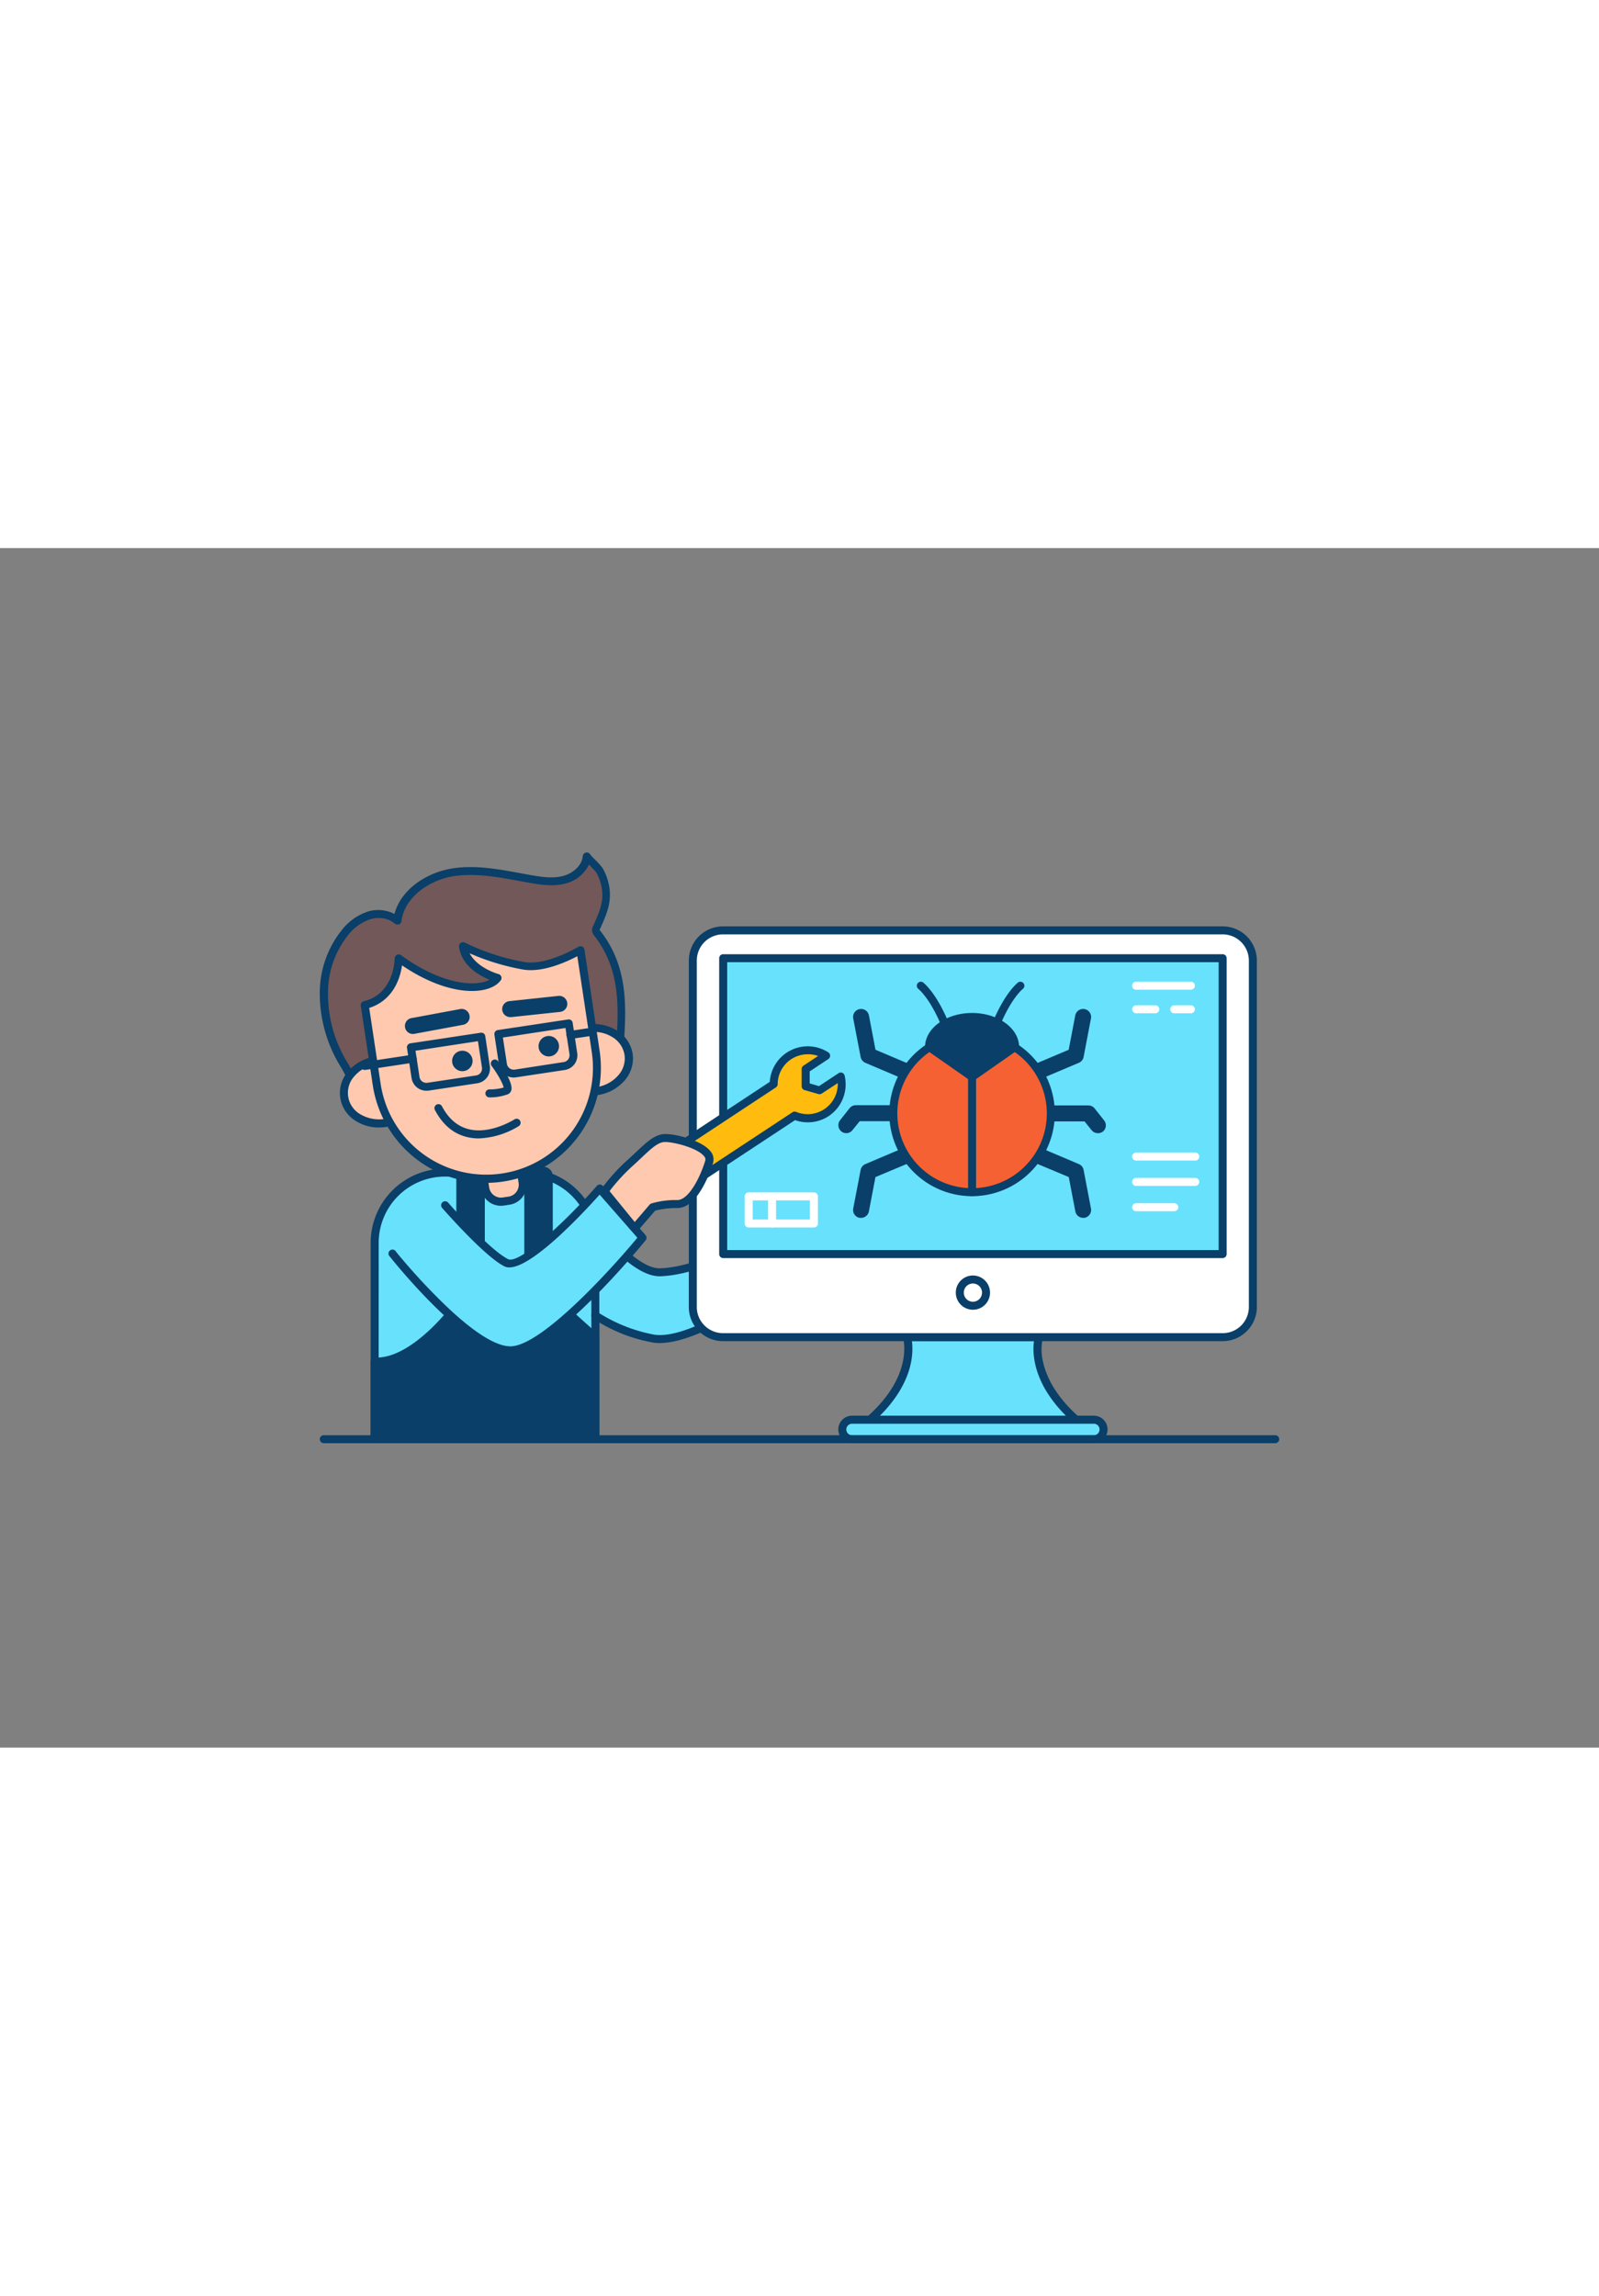 <svg id="_260_bug_fixing_outline" data-name="#260_bug_fixing_outline" xmlns="http://www.w3.org/2000/svg" viewBox="0 0 400 300" data-imageid="landing-page-8" imageName="Bug Fixing" class="illustrations_image" style="width: 209px;"><rect x="0" y="0" width="400" height="300" fill="#808080" stroke="none"/><path d="M193.38,184.4s-19.95,14.86-29.88,13.31a40.92,40.92,0,0,1-14.57-5.8v30.86H93.72v-49a17.56,17.56,0,0,1,17.55-17.57h20.1a17.54,17.54,0,0,1,16,10.44c4,5.34,11.81,14.7,17.76,14.48,8.32-.31,16.89-5.12,16.89-5.12Z" fill="#68e1fd" class="target-color"/><path d="M148.93,223.77H93.72a1,1,0,0,1-1-1v-49a18.58,18.58,0,0,1,18.55-18.57h20.1a18.57,18.57,0,0,1,16.92,10.93c6.73,9,12.91,14.16,16.85,14,8-.29,16.36-4.94,16.44-5a1,1,0,0,1,1.08.07L194,183.59a1,1,0,0,1,.41.8,1,1,0,0,1-.4.81c-.83.61-20.41,15.09-30.64,13.5a39.73,39.73,0,0,1-13.41-5v29.11A1,1,0,0,1,148.93,223.77Zm-54.21-2h53.21V191.91a1,1,0,0,1,1.52-.85,39.54,39.54,0,0,0,14.2,5.66c8.13,1.27,23.77-9.31,28-12.34l-9.7-7.19c-2.09,1.09-9.45,4.66-16.76,4.93H165c-6.35,0-14.22-9.3-18.37-14.9a.72.72,0,0,1-.11-.19,16.58,16.58,0,0,0-15.14-9.84h-20.1a16.58,16.58,0,0,0-16.55,16.57Z" fill="#093f68"/><path d="M148.93,192.91a1,1,0,0,1-1-1V180.43a1,1,0,0,1,2,0v11.48A1,1,0,0,1,148.93,192.91Z" fill="#093f68"/><path d="M148.93,197.35l-8.75-7.86H114.26s-10.5,14.42-20.54,14v19.32h55.21Z" fill="#093f68"/><path d="M148.93,223.77H93.72a1,1,0,0,1-1-1V203.45a1,1,0,0,1,.31-.73,1,1,0,0,1,.73-.27c9.43.42,19.59-13.41,19.69-13.55a1,1,0,0,1,.81-.41h25.92a1,1,0,0,1,.67.25l8.75,7.87a1,1,0,0,1,.33.74v25.42A1,1,0,0,1,148.93,223.77Zm-54.21-2h53.21v-24l-8.14-7.31h-25c-1.79,2.35-10.8,13.54-20,14Z" fill="#093f68"/><rect x="115.15" y="157.13" width="5.13" height="35" fill="#093f68"/><path d="M120.28,193.13h-5.13a1,1,0,0,1-1-1v-35a1,1,0,0,1,1-1h5.13a1,1,0,0,1,1,1v35A1,1,0,0,1,120.28,193.13Zm-4.13-2h3.13v-33h-3.13Z" fill="#093f68"/><rect x="132.15" y="155.75" width="5.13" height="35" rx="1.34" fill="#093f68"/><path d="M135.94,191.75h-2.45a2.34,2.34,0,0,1-2.34-2.34V157.08a2.33,2.33,0,0,1,2.34-2.33h2.45a2.33,2.33,0,0,1,2.34,2.33v32.33A2.34,2.34,0,0,1,135.94,191.75Zm-2.45-35a.34.34,0,0,0-.34.33v32.33a.34.34,0,0,0,.34.34h2.45a.34.34,0,0,0,.34-.34V157.08a.34.34,0,0,0-.34-.33Z" fill="#093f68"/><path d="M313.41,103.16V189.8a7.55,7.55,0,0,1-7.55,7.55h-125a7.55,7.55,0,0,1-7.55-7.55V103.16a7.55,7.55,0,0,1,7.55-7.55h125A7.55,7.55,0,0,1,313.41,103.16Z" fill="#fff"/><path d="M305.86,198.35h-125a8.59,8.59,0,0,1-6.23-2.7,8.48,8.48,0,0,1-2.32-5.85V103.16a8.56,8.56,0,0,1,8.55-8.55h125a8.56,8.56,0,0,1,8.55,8.55V189.8A8.56,8.56,0,0,1,305.86,198.35Zm-125-101.74a6.56,6.56,0,0,0-6.55,6.55V189.8a6.47,6.47,0,0,0,1.78,4.48,6.57,6.57,0,0,0,4.77,2.07h125a6.55,6.55,0,0,0,6.55-6.55V103.16a6.56,6.56,0,0,0-6.55-6.55Z" fill="#093f68"/><rect x="180.91" y="102.56" width="124.95" height="74.01" fill="#68e1fd" class="target-color"/><path d="M305.85,177.57H180.91a1,1,0,0,1-1-1v-74a1,1,0,0,1,1-1H305.85a1,1,0,0,1,1,1v74A1,1,0,0,1,305.85,177.57Zm-123.94-2H304.85v-72H181.91Z" fill="#093f68"/><path d="M259.87,197.36h-33s3,9.7-9.3,20.63h51.57C256.84,207.06,259.87,197.36,259.87,197.36Z" fill="#68e1fd" class="target-color"/><path d="M269.17,219H217.6a1,1,0,0,1-.66-1.75c11.71-10.37,9-19.49,9-19.58a1,1,0,0,1,.15-.9,1,1,0,0,1,.8-.4h33a1,1,0,0,1,.81.4,1,1,0,0,1,.15.89,13,13,0,0,0,.07,5.86c.71,3.28,2.83,8.32,8.93,13.73a1,1,0,0,1-.66,1.75Zm-49.05-2h46.53c-8.33-8.32-8.39-15.72-8-18.63H228.12C228.51,201.27,228.45,208.67,220.12,217Z" fill="#093f68"/><path d="M243.39,190.49a4.28,4.28,0,1,1,4.27-4.28A4.28,4.28,0,0,1,243.39,190.49Zm0-6.56a2.28,2.28,0,1,0,2.27,2.28A2.28,2.28,0,0,0,243.39,183.93Z" fill="#093f68"/><rect x="210.71" y="217.99" width="65.36" height="4.88" rx="2.44" fill="#68e1fd" class="target-color"/><path d="M273.62,223.87H213.15a3.44,3.44,0,0,1,0-6.88h60.47a3.44,3.44,0,1,1,0,6.88ZM213.15,219a1.44,1.44,0,0,0,0,2.88h60.47a1.44,1.44,0,1,0,0-2.88Z" fill="#093f68"/><path d="M121.21,153.94h9.45a0,0,0,0,1,0,0v5.44a4,4,0,0,1-4,4h-1.43a4,4,0,0,1-4-4v-5.44A0,0,0,0,1,121.21,153.94Z" transform="translate(-22.25 20.55) rotate(-8.57)" fill="#ffc9b0"/><path d="M125.34,164.49a5,5,0,0,1-5-4.26l-.81-5.38a1,1,0,0,1,.84-1.14l9.35-1.41a1,1,0,0,1,1.14.84l.81,5.38a5,5,0,0,1-4.21,5.7l-1.41.22A6.3,6.3,0,0,1,125.34,164.49Zm-3.64-9,.66,4.39a3,3,0,0,0,3.43,2.53l1.41-.21h0a3,3,0,0,0,2.53-3.43l-.66-4.39Z" fill="#093f68"/><path d="M89.74,134.92c-1.49-1.48-2.74-4.11-3.67-5.65A34,34,0,0,1,81,111.14a24.19,24.19,0,0,1,5.27-15,12.86,12.86,0,0,1,6-4.31,7.43,7.43,0,0,1,7.06,1.34c.88-6.52,7.39-11,13.88-12.09s13.08.55,19.56,1.68c2.81.49,5.73.9,8.48.14s5.28-3,5.54-5.81c0,.19,2.79,2.88,3.09,3.4a12.53,12.53,0,0,1,1.61,4.74c.46,3.57-.89,6.47-2.32,9.63a1.47,1.47,0,0,0-.18.64,1.45,1.45,0,0,0,.4.81c7,9,6.3,19,5.53,29.71l-5.95-.14c-2.5-.06-5.45,1-7.89,1.44l-18,3.3c-8.7,1.59-17,5.17-25.89,5.54-1.78.07-4.79.38-6.41-.48A4.55,4.55,0,0,1,89.74,134.92Z" fill="#725858"/><path d="M94.29,137.31a8.76,8.76,0,0,1-4-.71,5.25,5.25,0,0,1-1.29-1A21,21,0,0,1,86,131.07c-.27-.47-.51-.91-.73-1.28A34.73,34.73,0,0,1,80,111.12a25.1,25.1,0,0,1,5.5-15.58A13.77,13.77,0,0,1,92,90.91a8.82,8.82,0,0,1,6.67.6c1.75-6.5,8.48-10.43,14.4-11.38,5.74-.92,11.52.15,17.11,1.18.93.17,1.86.35,2.79.51,2.66.46,5.47.86,8,.15,2.15-.59,4.58-2.39,4.82-4.94a1,1,0,0,1,1.89-.35c.18.23.8.87,1.26,1.34a16.21,16.21,0,0,1,1.79,2,13.69,13.69,0,0,1,1.74,5.13c.49,3.79-.88,6.81-2.33,10l-.07.15a1.78,1.78,0,0,0-.09.23s.13.11.19.2c7.25,9.32,6.51,19.54,5.74,30.36a1,1,0,0,1-1,1l-5.95-.14a20.5,20.5,0,0,0-5.11.85c-.9.22-1.75.43-2.57.58l-18,3.3c-3.29.6-6.59,1.51-9.78,2.38-5.22,1.44-10.63,2.93-16.25,3.16l-.77,0C95.81,137.27,95.05,137.31,94.29,137.31Zm.4-44.79a7.2,7.2,0,0,0-2.09.31,11.73,11.73,0,0,0-5.55,4,23.08,23.08,0,0,0-5,14.34,32.82,32.82,0,0,0,4.92,17.6c.23.38.49.84.76,1.33a19.75,19.75,0,0,0,2.76,4.12h0a3.8,3.8,0,0,0,.81.63c1.17.61,3.54.48,5.11.4l.8,0c5.39-.23,10.68-1.68,15.8-3.09,3.23-.89,6.58-1.81,10-2.43l18-3.3c.76-.14,1.58-.34,2.45-.56a22.61,22.61,0,0,1,5.64-.9l5,.12c.72-10.1,1.18-19.62-5.39-28.08a2.43,2.43,0,0,1-.61-1.37,2.27,2.27,0,0,1,.27-1.1l.07-.16c1.38-3.06,2.58-5.7,2.16-8.93A11.55,11.55,0,0,0,149.07,81c-.14-.21-1-1.06-1.51-1.63l-.22-.23a8.91,8.91,0,0,1-5.78,4.72c-3,.82-6,.39-8.91-.11l-2.81-.51c-5.42-1-11-2-16.42-1.18-5.86.94-12.22,5.11-13,11.25a1,1,0,0,1-1.66.6A6,6,0,0,0,94.69,92.52Zm53.15-15.3Zm0,0Zm0,0Z" fill="#093f68"/><ellipse cx="95.19" cy="135.96" rx="9.18" ry="7.91" transform="translate(-19.21 15.71) rotate(-8.57)" fill="#ffc9b0"/><path d="M94.77,144.91a10.7,10.7,0,0,1-5.7-1.6,8.16,8.16,0,0,1-1.89-12.56,11.24,11.24,0,0,1,14.13-2.13,8.15,8.15,0,0,1,1.9,12.56,10.9,10.9,0,0,1-6.69,3.6A11.45,11.45,0,0,1,94.77,144.91ZM95.62,129a9.06,9.06,0,0,0-1.46.11,8.9,8.9,0,0,0-5.46,2.92,6.16,6.16,0,0,0,1.44,9.57,9.26,9.26,0,0,0,11.55-1.74,6.39,6.39,0,0,0,1.6-5.14h0a6.37,6.37,0,0,0-3-4.43A8.68,8.68,0,0,0,95.62,129Z" fill="#093f68"/><ellipse cx="148.14" cy="127.98" rx="9.18" ry="7.91" transform="translate(-17.43 23.52) rotate(-8.57)" fill="#ffc9b0"/><path d="M147.74,136.93c-4.85,0-9-3.08-9.67-7.43-.73-4.86,3.19-9.5,8.74-10.33a11,11,0,0,1,7.45,1.46,8.35,8.35,0,0,1,4,5.83h0a8.36,8.36,0,0,1-2.05,6.74,11,11,0,0,1-6.69,3.6A12.71,12.71,0,0,1,147.74,136.93Zm.83-15.9a10.25,10.25,0,0,0-1.46.11c-4.46.68-7.63,4.29-7.06,8.06s4.66,6.29,9.12,5.62a8.91,8.91,0,0,0,5.47-2.93,6.32,6.32,0,0,0,1.59-5.13h0a6.36,6.36,0,0,0-3-4.43A8.69,8.69,0,0,0,148.57,121Z" fill="#093f68"/><path d="M125.76,157.44a27.71,27.71,0,0,1-31.53-23.26l-3-19.88c5.6-1.31,8.21-6.35,8.51-11.68,12.12,8.83,22.24,8.34,24.71,5,0,0-7.77-2.06-8.61-8a57.09,57.09,0,0,0,15.2,4.95c6,1,14.14-3.93,14.14-3.93L149,125.92A27.7,27.7,0,0,1,125.76,157.44Z" fill="#ffc9b0"/><path d="M121.61,158.76a28.74,28.74,0,0,1-28.36-24.43l-3-19.89a1,1,0,0,1,.76-1.12c4.53-1,7.43-5.07,7.74-10.75a1,1,0,0,1,.57-.85,1,1,0,0,1,1,.1c10.23,7.45,18.76,8,22.14,6.13-2.51-1-7-3.5-7.63-8.27a1,1,0,0,1,1.46-1,56.48,56.48,0,0,0,14.9,4.85c5.59.94,13.39-3.75,13.46-3.79a1,1,0,0,1,1-.06,1,1,0,0,1,.56.76L150,125.77a28.74,28.74,0,0,1-24.1,32.66h0A28.6,28.6,0,0,1,121.61,158.76Zm4.15-1.32h0ZM92.36,115l2.86,19a26.7,26.7,0,1,0,52.81-8l-3.61-23.93c-2.61,1.38-8.63,4.16-13.54,3.34a58.6,58.6,0,0,1-13.4-4.07c1.94,3.74,7.17,5.19,7.23,5.2a1,1,0,0,1,.69.64,1,1,0,0,1-.14.92c-2.74,3.76-12.72,4.39-24.69-3.74C99.79,109.77,96.82,113.62,92.36,115Z" fill="#093f68"/><circle cx="115.66" cy="128.27" r="2.56" fill="#093f68"/><circle cx="137.28" cy="124.58" r="2.56" fill="#093f68"/><path d="M122.63,137.38h-.2a1,1,0,0,1-1-1,1,1,0,0,1,1-1,12.44,12.44,0,0,0,3.55-.46c-.1-.87-1.41-3.27-3-5.42a1,1,0,0,1,.22-1.4,1,1,0,0,1,1.4.22c1.16,1.59,3.81,5.49,3.3,7.3a1.54,1.54,0,0,1-.92,1A12.85,12.85,0,0,1,122.63,137.38Z" fill="#093f68"/><path d="M103.48,121.52a2,2,0,0,1-.36-4l12-2.23a2,2,0,0,1,.72,3.94l-12,2.22A2.19,2.19,0,0,1,103.48,121.52Z" fill="#093f68"/><path d="M127.74,117.3a2,2,0,0,1-.22-4L139.68,112a2,2,0,1,1,.44,4L128,117.29Z" fill="#093f68"/><path d="M106.64,135.71a3.74,3.74,0,0,1-3.69-3.18L101.81,125a1,1,0,0,1,.84-1.14l17.6-2.65a1,1,0,0,1,.75.18,1,1,0,0,1,.39.66l1.14,7.55a3.74,3.74,0,0,1-3.14,4.25l-12.18,1.84A3.64,3.64,0,0,1,106.64,135.71Zm-2.7-10,1,6.56a1.72,1.72,0,0,0,.69,1.14,1.74,1.74,0,0,0,1.29.32l12.19-1.84h0a1.73,1.73,0,0,0,1.45-2l-1-6.57Z" fill="#093f68"/><path d="M128.5,132.41a3.72,3.72,0,0,1-3.68-3.18l-1.14-7.55a1,1,0,0,1,.84-1.14l17.6-2.65a1,1,0,0,1,.74.18,1,1,0,0,1,.4.66l1.13,7.55a3.71,3.71,0,0,1-3.13,4.25h0l-12.19,1.84A3.64,3.64,0,0,1,128.5,132.41Zm-2.7-10,1,6.56a1.73,1.73,0,0,0,.69,1.14,1.7,1.7,0,0,0,1.29.32L141,128.55a1.71,1.71,0,0,0,1.14-.68,1.74,1.74,0,0,0,.32-1.29l-1-6.56Zm15.31,7.17h0Z" fill="#093f68"/><path d="M91.31,130.52a1,1,0,0,1-.15-2l11.93-1.8a1,1,0,0,1,1.14.84,1,1,0,0,1-.84,1.14l-11.93,1.8Z" fill="#093f68"/><path d="M142.76,122.76a1,1,0,0,1-.15-2l4.35-.66a1,1,0,0,1,.29,2l-4.34.65Z" fill="#093f68"/><path d="M119.77,147.64a12.41,12.41,0,0,1-3.17-.4c-3.32-.87-5.95-3.15-7.84-6.77a1,1,0,0,1,1.77-.92c1.62,3.1,3.82,5,6.57,5.75,5.52,1.46,11.53-2.38,11.59-2.42a1,1,0,0,1,1.09,1.68A20.52,20.52,0,0,1,119.77,147.64Z" fill="#093f68"/><path d="M98.3,176.57s19.36,24.42,29.52,24.11,32.89-28.18,32.89-28.18L150,160.18s-18.47,21-23.4,18.56-15.25-14.38-15.25-14.38" fill="#68e1fd" class="target-color"/><path d="M127.64,201.68c-10.58,0-29.33-23.48-30.12-24.49A1,1,0,1,1,99.08,176,157,157,0,0,0,110,188c7.68,7.62,13.78,11.64,17.66,11.64h.16c7.75-.24,24.94-19.09,31.62-27.16L150,161.7c-4.1,4.58-16.76,18.2-22.58,18.2a2.71,2.71,0,0,1-1.26-.27c-5-2.52-15.13-14.12-15.56-14.61a1,1,0,0,1,.1-1.42,1,1,0,0,1,1.41.11c.11.11,10.25,11.79,15,14.13,2.62,1.3,13.56-8.49,22.19-18.32a1,1,0,0,1,.76-.34h0a1,1,0,0,1,.75.35l10.69,12.32a1,1,0,0,1,0,1.28c-.94,1.16-23.14,28.23-33.64,28.55Z" fill="#093f68"/><path d="M206.76,141.22a8.54,8.54,0,0,0,3.58-9.08l-5.28,3.5-3.48-1,0-4.26,5.11-3.39a8.52,8.52,0,0,0-13.13,7.09l-32.76,21.59a4.76,4.76,0,0,0,5.25,7.93L198.79,142A8.52,8.52,0,0,0,206.76,141.22Zm-44.53,19.16a2.09,2.09,0,1,1,2.9.59A2.09,2.09,0,0,1,162.23,160.38Z" fill="#ffbc0e"/><path d="M163.42,165.36a5.75,5.75,0,0,1-3.19-10.55l32.33-21.31a9.52,9.52,0,0,1,14.65-7.38,1,1,0,0,1,0,1.67l-4.66,3.09v3l2.33.69,4.89-3.24a1,1,0,0,1,.92-.1,1,1,0,0,1,.6.7,9.56,9.56,0,0,1-4,10.14h0a9.52,9.52,0,0,1-8.4,1l-32.33,21.3A5.7,5.7,0,0,1,163.42,165.36Zm38.64-38.76a7.51,7.51,0,0,0-7.52,7.46,1,1,0,0,1-.45.83l-32.76,21.59a3.75,3.75,0,0,0-1.05,5.2,3.75,3.75,0,0,0,5.2,1l32.76-21.58a1,1,0,0,1,.93-.09,7.53,7.53,0,0,0,10.4-7.21l-4,2.62a1,1,0,0,1-.83.13l-3.49-1a1,1,0,0,1-.71-1l0-4.26a1,1,0,0,1,.44-.84l3.68-2.43A7.36,7.36,0,0,0,202.06,126.6Zm4.7,14.62h0ZM164,162.32a3.34,3.34,0,0,1-.62-.06,3.06,3.06,0,0,1-2-1.32,3.09,3.09,0,1,1,4.28.87A3.05,3.05,0,0,1,164,162.32Zm0-4.19a1.08,1.08,0,0,0-.6.18,1.14,1.14,0,0,0-.47.7,1.07,1.07,0,0,0,.16.82h0a1.1,1.1,0,0,0,1.52.31,1.1,1.1,0,0,0-.39-2Z" fill="#093f68"/><path d="M226.1,132.65a2.17,2.17,0,0,1-.78-.16l-8.85-3.76a2,2,0,0,1-1.18-1.46l-1.85-9.63a2,2,0,0,1,3.93-.75l1.64,8.58,7.87,3.33a2,2,0,0,1-.78,3.85Z" fill="#093f68"/><path d="M215.41,167.51l-.38,0a2,2,0,0,1-1.59-2.34l1.85-9.63a2,2,0,0,1,1.18-1.47l8.85-3.75a2,2,0,0,1,1.56,3.69L219,157.31l-1.64,8.58A2,2,0,0,1,215.41,167.51Z" fill="#093f68"/><path d="M211.72,146.33a2,2,0,0,1-1.25-.44,2,2,0,0,1-.31-2.81l2.37-3a2,2,0,0,1,1.56-.74h9.35a2,2,0,0,1,0,4h-8.39l-1.77,2.2A2,2,0,0,1,211.72,146.33Z" fill="#093f68"/><path d="M260.25,132.65a2,2,0,0,1-.78-3.85l7.87-3.33,1.64-8.58a2,2,0,0,1,3.93.75l-1.84,9.63a2,2,0,0,1-1.18,1.46L261,132.49A2.13,2.13,0,0,1,260.25,132.65Z" fill="#093f68"/><path d="M271,167.51a2,2,0,0,1-2-1.62l-1.64-8.58L259.47,154a2,2,0,0,1,1.56-3.69l8.86,3.75a2,2,0,0,1,1.18,1.47l1.84,9.63a2,2,0,0,1-1.59,2.34A2.31,2.31,0,0,1,271,167.51Z" fill="#093f68"/><path d="M274.63,146.33a2,2,0,0,1-1.55-.74l-1.77-2.2h-8.39a2,2,0,0,1,0-4h9.34a2,2,0,0,1,1.56.74l2.37,3a2,2,0,0,1-.3,2.81A2,2,0,0,1,274.63,146.33Z" fill="#093f68"/><circle cx="243.17" cy="141.39" r="19.7" fill="#f56132"/><path d="M243.17,162.09a20.7,20.7,0,1,1,20.7-20.7A20.73,20.73,0,0,1,243.17,162.09Zm0-39.4a18.7,18.7,0,1,0,18.7,18.7A18.72,18.72,0,0,0,243.17,122.69Z" fill="#093f68"/><path d="M253.93,124.77l-10.76,7.51-10.76-7.51c0-4.14,4.82-7.5,10.76-7.5S253.93,120.63,253.93,124.77Z" fill="#093f68"/><path d="M243.17,133.28a1,1,0,0,1-.57-.18l-10.76-7.51a1,1,0,0,1-.43-.82c0-4.69,5.28-8.5,11.76-8.5s11.76,3.81,11.76,8.5a1,1,0,0,1-.43.82l-10.76,7.51A1,1,0,0,1,243.17,133.28Zm-9.73-9,9.73,6.79,9.73-6.79c-.38-3.35-4.6-6-9.73-6S233.83,120.92,233.44,124.27Zm20.49.5h0Z" fill="#093f68"/><path d="M243.17,162.09a1,1,0,0,1-1-1V132.28a1,1,0,0,1,2,0v28.81A1,1,0,0,1,243.17,162.09Z" fill="#093f68"/><path d="M249.39,119.65a1,1,0,0,1-.37-.07,1,1,0,0,1-.55-1.3c.1-.26,2.62-6.51,6.12-9.58a1,1,0,0,1,1.32,1.51c-3.14,2.75-5.56,8.75-5.59,8.81A1,1,0,0,1,249.39,119.65Z" fill="#093f68"/><path d="M236.21,119.65a1,1,0,0,1-.93-.63c0-.06-2.45-6.07-5.59-8.81a1,1,0,0,1-.1-1.41,1,1,0,0,1,1.42-.1c3.5,3.07,6,9.32,6.12,9.58a1,1,0,0,1-.55,1.3A1,1,0,0,1,236.21,119.65Z" fill="#093f68"/><path d="M293.75,165.85h-9.54a1,1,0,0,1,0-2h9.54a1,1,0,0,1,0,2Z" fill="#fff"/><path d="M299,159.52H284.21a1,1,0,0,1,0-2H299a1,1,0,0,1,0,2Z" fill="#fff"/><path d="M299,153.18H284.21a1,1,0,0,1,0-2H299a1,1,0,0,1,0,2Z" fill="#fff"/><path d="M297.91,110.45h-13.7a1,1,0,0,1,0-2h13.7a1,1,0,0,1,0,2Z" fill="#fff"/><path d="M297.91,116.35h-4.16a1,1,0,0,1,0-2h4.16a1,1,0,0,1,0,2Z" fill="#fff"/><path d="M289,116.35h-4.77a1,1,0,0,1,0-2H289a1,1,0,0,1,0,2Z" fill="#fff"/><path d="M203.61,169.92H187.29a1,1,0,0,1-1-1v-6.78a1,1,0,0,1,1-1h16.32a1,1,0,0,1,1,1v6.78A1,1,0,0,1,203.61,169.92Zm-15.32-2h14.32v-4.78H188.29Z" fill="#fff"/><path d="M193.14,169.92a1,1,0,0,1-1-1v-5.59a1,1,0,0,1,2,0v5.59A1,1,0,0,1,193.14,169.92Z" fill="#fff"/><path d="M151.21,160.85a46.8,46.8,0,0,1,6.29-7c3.69-3.31,6-6.09,8.54-6.31s12.47,2.23,11.32,6-4.1,10.53-7.94,10.53a20.78,20.78,0,0,0-6.15.79l-4.51,5.26Z" fill="#ffc9b0"/><path d="M158.76,171.11h0a1,1,0,0,1-.76-.37l-7.55-9.26a1,1,0,0,1,0-1.21,46.53,46.53,0,0,1,6.43-7.14c.8-.72,1.54-1.41,2.22-2.06,2.56-2.4,4.57-4.3,6.9-4.51s9.38,1.4,11.69,4.25a3.11,3.11,0,0,1,.67,3c-.58,1.88-3.73,11.24-8.89,11.24a21.86,21.86,0,0,0-5.58.66l-4.32,5A1,1,0,0,1,158.76,171.11Zm-6.28-10.29,6.3,7.73,3.73-4.35a1,1,0,0,1,.44-.29,21.27,21.27,0,0,1,6.47-.85c2.71,0,5.52-5.1,7-9.83a1.15,1.15,0,0,0-.32-1.16c-1.74-2.16-8.08-3.68-10-3.52-1.64.15-3.34,1.75-5.71,4-.69.65-1.44,1.36-2.26,2.09A46.42,46.42,0,0,0,152.48,160.82Z" fill="#093f68"/><path d="M319,223.87H81a1,1,0,0,1,0-2H319a1,1,0,0,1,0,2Z" fill="#093f68"/></svg>